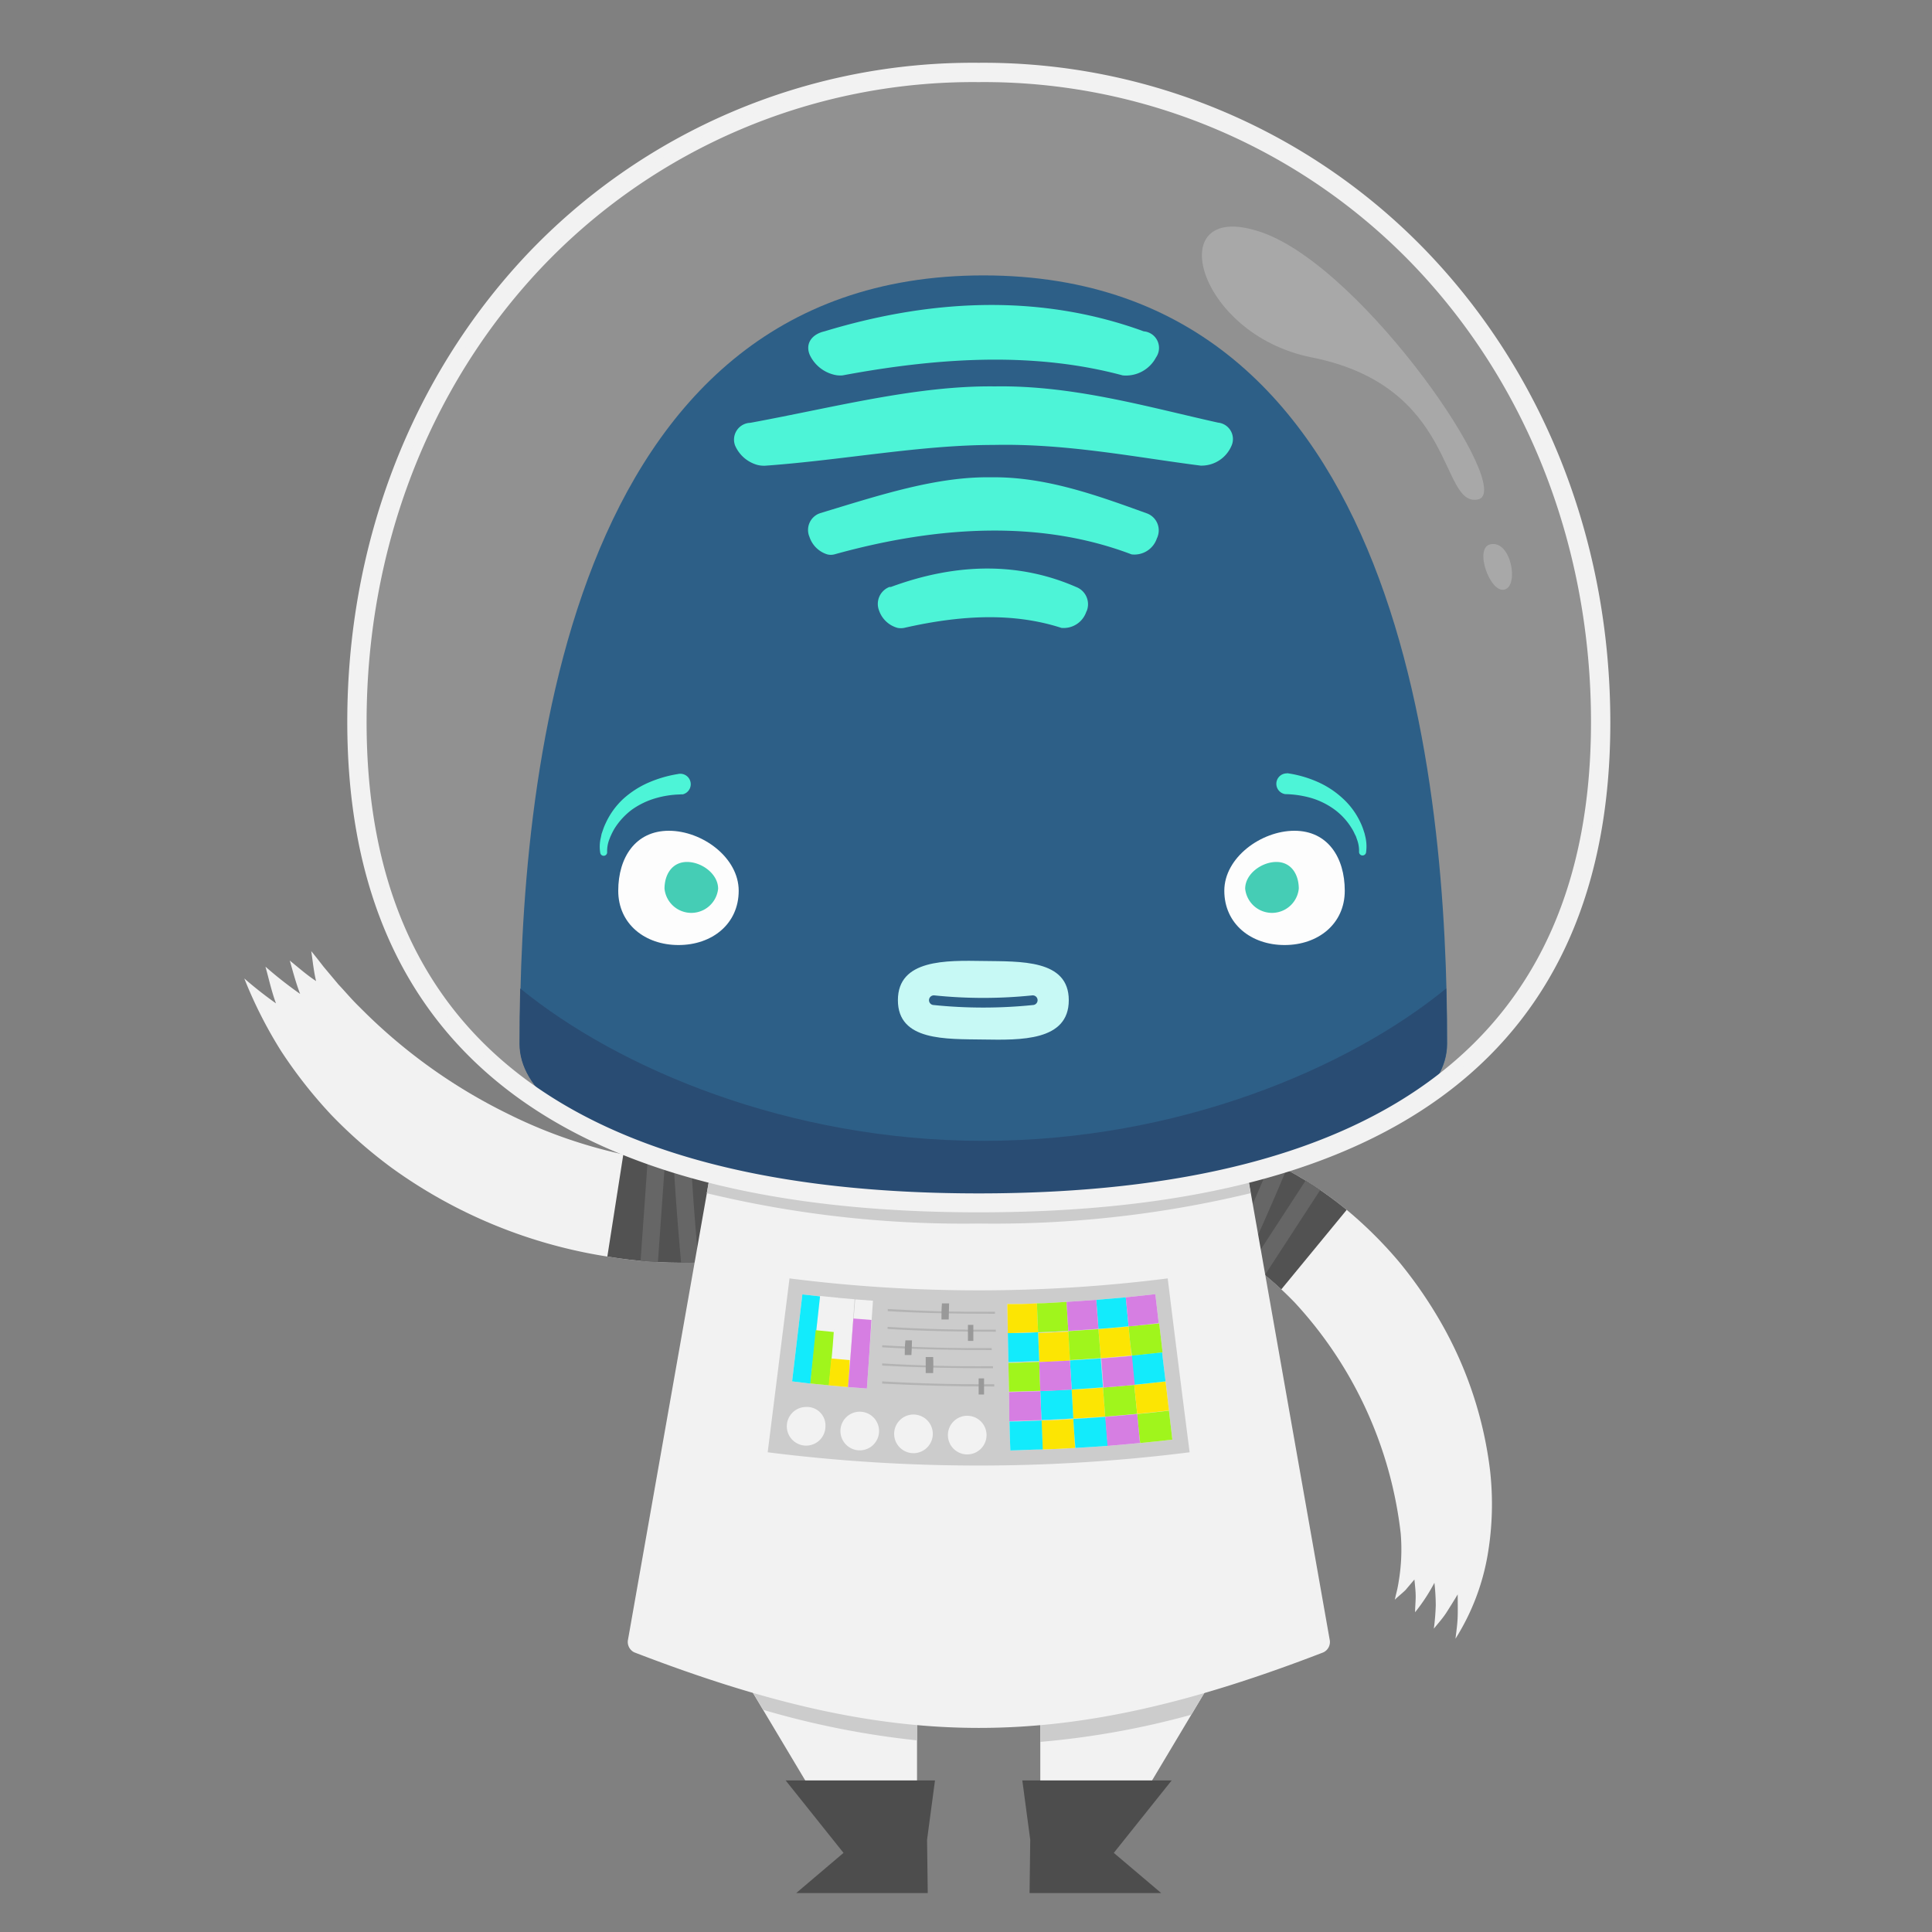 <svg xmlns="http://www.w3.org/2000/svg" xmlns:xlink="http://www.w3.org/1999/xlink" viewBox="0 0 200 200"><rect x="0" y="0" width="200" height="200" fill="#808080" stroke="none"/><defs><style>.cls-1,.cls-21,.cls-22,.cls-23{fill:#f2f2f2;}.cls-2{fill:#ccc;}.cls-3{fill:#4d4d4d;}.cls-4{clip-path:url(#clip-path);}.cls-5{fill:#525252;}.cls-18,.cls-6{fill:none;}.cls-6{stroke:#666;stroke-width:1.8px;}.cls-18,.cls-22,.cls-6{stroke-miterlimit:10;}.cls-7{clip-path:url(#clip-path-2);}.cls-8{fill:#fce503;}.cls-9{fill:#a0f51c;}.cls-10{fill:#12ebfc;}.cls-11{fill:#d67ee2;}.cls-12{fill:#b3b3b3;}.cls-13{fill:#999;}.cls-14{fill:#0b4574;}.cls-15{fill:#062f5d;}.cls-16{fill:#30f5d2;}.cls-17{fill:#bffaf6;}.cls-18{stroke:#0b4574;stroke-linecap:round;}.cls-19{fill:#fff;}.cls-20{fill:#27c7aa;}.cls-21{opacity:0.15;}.cls-21,.cls-23{isolation:isolate;}.cls-22{stroke:#f2f2f2;}.cls-23{opacity:0.24;}</style><clipPath id="clip-path"><path class="cls-1" d="M144.39,165.6l.11-.49a12.46,12.46,0,0,0,.29-1.38,20,20,0,0,0,.21-5,42.27,42.27,0,0,0-10.94-23.86,35.1,35.1,0,0,0-5.67-4.78,36,36,0,0,0-4.22-2.4L123,127.1c-.27-.13-.41-.18-.41-.18l2.32-9.08a37,37,0,0,1,7.61,2.88,39.06,39.06,0,0,1,6.74,4.4,43.19,43.19,0,0,1,5.64,5.59,45.5,45.5,0,0,1,4.44,6.5,40.58,40.58,0,0,1,4.92,15.1,31.17,31.17,0,0,1-.24,8.54,23.78,23.78,0,0,1-3.35,8.79c.1-.81.21-1.59.23-2.35s0-1.52,0-2.24c-.37.62-.76,1.24-1.14,1.84s-.88,1.15-1.33,1.71a23.34,23.34,0,0,0,.2-2.44,21.55,21.55,0,0,0-.14-2.31,19,19,0,0,1-2,3.05c0-.6.07-1.17.06-1.74s-.08-1.12-.13-1.65l-.93,1.1C145.08,165,144.72,165.28,144.39,165.6Z"/></clipPath><clipPath id="clip-path-2"><path class="cls-1" d="M32.22,98.46s.47.57,1.28,1.62l1.55,1.85c.66.69,1.33,1.51,2.19,2.34a56.49,56.49,0,0,0,15.27,11,51.06,51.06,0,0,0,18,5.17,44.1,44.1,0,0,0,5.33.2l1.42,0,.48,0,1.91,9.18a46.47,46.47,0,0,1-16.57.29,51.67,51.67,0,0,1-22.51-9.2,49.14,49.14,0,0,1-6.26-5.48,48.34,48.34,0,0,1-5.2-6.61,45.91,45.91,0,0,1-3.82-7.53,41.21,41.21,0,0,0,3.28,2.58c-.46-1.24-.74-2.55-1.09-3.8a42.24,42.24,0,0,0,3.59,2.82c-.44-1.13-.74-2.3-1.07-3.45.93.75,1.76,1.49,2.72,2.12C32.46,100.47,32.37,99.43,32.22,98.46Z"/></clipPath></defs><title>captain-normal</title><g id="suit"><polygon class="cls-1" points="107.69 172.66 107.69 194.86 112.96 194.86 126.22 172.66 107.69 172.66"/><polygon class="cls-1" points="94.93 172.66 94.93 194.86 89.66 194.86 76.4 172.66 94.93 172.66"/><path class="cls-2" d="M79,177a89.46,89.46,0,0,0,15.91,3.16v-7.54H76.4Z"/><path class="cls-2" d="M123.32,177.51l2.9-4.85H107.69v7.66A86.56,86.56,0,0,0,123.32,177.51Z"/><polygon class="cls-3" points="96.79 184.31 81.33 184.31 87.32 191.81 82.42 195.97 96.04 195.97 95.97 190.45 96.79 184.31"/><polygon class="cls-3" points="105.83 184.31 121.29 184.31 115.3 191.81 120.21 195.97 106.58 195.97 106.65 190.45 105.83 184.31"/><path class="cls-1" d="M144.39,165.6l.11-.49a12.46,12.46,0,0,0,.29-1.38,20,20,0,0,0,.21-5,42.27,42.27,0,0,0-10.94-23.86,35.1,35.1,0,0,0-5.67-4.78,36,36,0,0,0-4.22-2.4L123,127.1c-.27-.13-.41-.18-.41-.18l2.32-9.08a37,37,0,0,1,7.61,2.88,39.06,39.06,0,0,1,6.74,4.4,43.19,43.19,0,0,1,5.64,5.59,45.5,45.5,0,0,1,4.44,6.5,40.58,40.58,0,0,1,4.92,15.1,31.17,31.17,0,0,1-.24,8.54,23.78,23.78,0,0,1-3.35,8.79c.1-.81.21-1.59.23-2.35s0-1.52,0-2.24c-.37.62-.76,1.24-1.14,1.84s-.88,1.15-1.33,1.71a23.34,23.34,0,0,0,.2-2.44,21.55,21.55,0,0,0-.14-2.31,19,19,0,0,1-2,3.05c0-.6.07-1.17.06-1.74s-.08-1.12-.13-1.65l-.93,1.1C145.08,165,144.72,165.28,144.39,165.6Z"/><g class="cls-4"><path class="cls-5" d="M130.07,136.6a26.58,26.58,0,0,0-3.92-2.63,22.64,22.64,0,0,0-13.66-2.39l-2.18-17.53a41.65,41.65,0,0,1,16.38,1.21,40.39,40.39,0,0,1,7.75,3.12,43.73,43.73,0,0,1,6.85,4.58Z"/><path class="cls-6" d="M137.6,120.11l-11,16.9a22.9,22.9,0,0,0-.11-3.3q3.78-7.8,7-15.81a31.11,31.11,0,0,0-3.22.18q-3.46,7.11-6.53,14.38a12.05,12.05,0,0,0-1.19-1.18l-.63-.58-.68-.53a134.35,134.35,0,0,1,5.26-13.48c-1.14-.36-2.31-.55-3.47-.81s-2.35-.36-3.52-.47q-.3,7.14-.89,14.29"/></g><path class="cls-1" d="M32.22,98.46s.47.57,1.28,1.62l1.55,1.85c.66.69,1.33,1.51,2.19,2.34a56.49,56.49,0,0,0,15.27,11,51.06,51.06,0,0,0,18,5.17,44.1,44.1,0,0,0,5.33.2l1.42,0,.48,0,1.91,9.18a46.47,46.47,0,0,1-16.57.29,51.67,51.67,0,0,1-22.51-9.2,49.14,49.14,0,0,1-6.26-5.48,48.34,48.34,0,0,1-5.2-6.61,45.91,45.91,0,0,1-3.82-7.53,41.21,41.21,0,0,0,3.28,2.58c-.46-1.24-.74-2.55-1.09-3.8a42.24,42.24,0,0,0,3.59,2.82c-.44-1.13-.74-2.3-1.07-3.45.93.75,1.76,1.49,2.72,2.12C32.46,100.47,32.37,99.43,32.22,98.46Z"/><g class="cls-7"><path class="cls-5" d="M65.16,115.45a31.93,31.93,0,0,0,5.49.45,29,29,0,0,0,5.32-.45,19,19,0,0,0,8.68-3.71L96,125.31a36.5,36.5,0,0,1-16.85,7.52,46.35,46.35,0,0,1-8.48.73,50.06,50.06,0,0,1-8.24-.66Z"/><path class="cls-6" d="M67,133.56l1.42-20.11a33.9,33.9,0,0,0,2,2.84q.39,8.64,1.27,17.27c1-.54,1.91-1.07,2.82-1.64q-.12-7.9-.6-15.79c.59.2,1.19.36,1.79.5s1.21.28,1.83.39c.61,4.76,1,9.63,1.1,14.44a38.77,38.77,0,0,0,7.3-2.07q-3-6.52-5.64-13.17"/></g><path class="cls-1" d="M137,171.05c-27,10.43-44.3,10.43-71.34,0a1.2,1.2,0,0,1-.64-1.36l9.57-54.19h53.48l9.57,54.2A1.19,1.19,0,0,1,137,171.05Z"/><path class="cls-2" d="M73.16,123.52a113.26,113.26,0,0,0,28.15,3.14,113.26,113.26,0,0,0,28.15-3.14l-1.41-8H74.58Z"/><path class="cls-2" d="M81.73,132.34a155.44,155.44,0,0,0,39.15,0q1.11,9,2.27,18a174.45,174.45,0,0,1-43.68,0Z"/><path class="cls-1" d="M104.28,135c1,0,2,0,3.06-.08l.12,3c-1,0-2.09.07-3.13.09C104.31,137,104.29,136,104.28,135Z"/><path class="cls-1" d="M107.47,138l3.13-.15c.05,1,.11,2,.17,3-1.06.06-2.13.12-3.19.15Z"/><path class="cls-1" d="M113.71,137.59c1-.08,2.09-.17,3.12-.27l.3,3-3.18.28Z"/><path class="cls-1" d="M110.94,143.86c1.11-.06,2.16-.14,3.24-.22l.23,3c-1.11.08-2.22.16-3.33.22C111.06,145.88,111,144.87,110.94,143.86Z"/><path class="cls-1" d="M107.34,134.92c1,0,2-.09,3.07-.15l.18,3c-1,.06-2.09.11-3.13.15Z"/><path class="cls-1" d="M110.59,137.8l3.12-.21.24,3-3.19.21C110.71,139.82,110.65,138.81,110.59,137.8Z"/><path class="cls-1" d="M116.83,137.3,120,137l.35,3c-1,.13-2.11.24-3.17.35C117,139.33,116.93,138.33,116.83,137.3Z"/><path class="cls-1" d="M104.39,141.08c1.06,0,2.13-.06,3.19-.1l.11,3-3.24.09Z"/><path class="cls-1" d="M114.18,143.64c1.11-.08,2.16-.18,3.24-.28l.3,3c-1.11.11-2.21.2-3.31.29Z"/><path class="cls-1" d="M117.72,146.38c1.11-.1,2.19-.22,3.29-.35.11,1,.23,2,.35,3-1.11.12-2.22.25-3.33.35C117.91,148.4,117.81,147.39,117.72,146.38Z"/><path class="cls-1" d="M117.42,143.36c1.08-.11,2.15-.22,3.24-.35l.35,3c-1.11.13-2.22.25-3.29.35Z"/><path class="cls-1" d="M107.81,147.05c1.11,0,2.21-.09,3.3-.16l.18,3c-1.11.07-2.23.12-3.36.16Z"/><path class="cls-1" d="M113.48,134.56l3.06-.26c.1,1,.19,2,.29,3-1,.1-2.08.19-3.12.27C113.64,136.58,113.57,135.57,113.48,134.56Z"/><path class="cls-1" d="M104.33,138c1,0,2.09,0,3.13-.09l.12,3c-1.06,0-2.13.08-3.19.1C104.37,140.08,104.35,139.05,104.33,138Z"/><path class="cls-1" d="M110.76,140.83c1.07-.06,2.13-.14,3.19-.21l.23,3c-1.08.08-2.16.16-3.24.22Z"/><path class="cls-1" d="M117.13,140.34l3.17-.34c.12,1,.23,2,.36,3-1.11.13-2.16.24-3.24.35C117.32,142.35,117.23,141.34,117.13,140.34Z"/><path class="cls-1" d="M107.69,144l3.25-.16c.06,1,.12,2,.17,3-1.11.07-2.21.12-3.3.16Z"/><path class="cls-1" d="M104.5,147.15c1.11,0,2.22-.06,3.33-.1l.12,3c-1.11,0-2.23.08-3.36.1C104.54,149.17,104.53,148.16,104.5,147.15Z"/><path class="cls-1" d="M111.11,146.89c1.11-.06,2.22-.14,3.33-.22l.24,3c-1.11.08-2.23.16-3.36.22C111.23,148.91,111.17,147.9,111.11,146.89Z"/><path class="cls-1" d="M110.41,134.77c1-.06,2-.13,3.07-.21.07,1,.16,2,.23,3l-3.12.21Z"/><path class="cls-1" d="M116.54,134.3l3.06-.33c.11,1,.23,2,.35,3-1,.12-2.08.24-3.12.34C116.73,136.31,116.64,135.3,116.54,134.3Z"/><path class="cls-1" d="M114,140.63q1.59-.12,3.18-.27c.1,1,.19,2,.29,3l-3.24.28Z"/><path class="cls-1" d="M104.45,144.11l3.24-.09.12,3c-1.11,0-2.22.08-3.33.1C104.49,146.13,104.46,145.12,104.45,144.11Z"/><path class="cls-1" d="M107.58,141l3.18-.15.18,3c-1.08.07-2.16.12-3.25.16Z"/><path class="cls-1" d="M114.41,146.67c1.11-.09,2.21-.18,3.31-.29.09,1,.19,2,.29,3q-1.67.16-3.36.3Z"/><path class="cls-8" d="M104.28,135c1,0,2,0,3.06-.08l.12,3c-1,0-2.09.07-3.13.09C104.31,137,104.29,136,104.28,135Z"/><path class="cls-8" d="M107.47,138l3.13-.15c.05,1,.11,2,.17,3-1.06.06-2.13.12-3.19.15Z"/><path class="cls-8" d="M113.71,137.59c1-.08,2.09-.17,3.12-.27l.3,3-3.18.28Z"/><path class="cls-8" d="M110.94,143.86c1.11-.06,2.16-.14,3.24-.22l.23,3c-1.11.08-2.22.16-3.33.22C111.06,145.88,111,144.87,110.94,143.86Z"/><path class="cls-9" d="M107.34,134.92c1,0,2-.09,3.07-.15l.18,3c-1,.06-2.09.11-3.13.15Z"/><path class="cls-9" d="M110.59,137.8l3.12-.21.24,3-3.19.21C110.71,139.82,110.65,138.81,110.59,137.8Z"/><path class="cls-9" d="M116.83,137.3,120,137l.35,3c-1,.13-2.11.24-3.17.35C117,139.33,116.93,138.33,116.83,137.3Z"/><path class="cls-9" d="M104.39,141.08c1.06,0,2.13-.06,3.19-.1l.11,3-3.24.09Z"/><path class="cls-9" d="M114.18,143.64c1.11-.08,2.16-.18,3.24-.28l.3,3c-1.11.11-2.21.2-3.31.29Z"/><path class="cls-9" d="M117.72,146.38c1.11-.1,2.19-.22,3.29-.35.11,1,.23,2,.35,3-1.11.12-2.22.25-3.33.35C117.91,148.4,117.81,147.39,117.72,146.38Z"/><path class="cls-8" d="M117.42,143.36c1.08-.11,2.15-.22,3.24-.35l.35,3c-1.11.13-2.22.25-3.29.35Z"/><path class="cls-8" d="M107.81,147.05c1.11,0,2.21-.09,3.3-.16l.18,3c-1.11.07-2.23.12-3.36.16Z"/><path class="cls-10" d="M113.48,134.56l3.06-.26c.1,1,.19,2,.29,3-1,.1-2.08.19-3.12.27C113.64,136.58,113.57,135.57,113.48,134.56Z"/><path class="cls-10" d="M104.33,138c1,0,2.09,0,3.13-.09l.12,3c-1.06,0-2.13.08-3.19.1C104.37,140.08,104.35,139.05,104.33,138Z"/><path class="cls-10" d="M110.76,140.83c1.07-.06,2.13-.14,3.19-.21l.23,3c-1.08.08-2.16.16-3.24.22Z"/><path class="cls-10" d="M117.13,140.34l3.17-.34c.12,1,.23,2,.36,3-1.11.13-2.16.24-3.24.35C117.32,142.35,117.23,141.34,117.13,140.34Z"/><path class="cls-10" d="M107.69,144l3.25-.16c.06,1,.12,2,.17,3-1.11.07-2.21.12-3.3.16Z"/><path class="cls-10" d="M104.5,147.15c1.11,0,2.22-.06,3.33-.1l.12,3c-1.11,0-2.23.08-3.36.1C104.54,149.17,104.53,148.16,104.5,147.15Z"/><path class="cls-10" d="M111.11,146.89c1.11-.06,2.22-.14,3.33-.22l.24,3c-1.11.08-2.23.16-3.36.22C111.23,148.91,111.17,147.9,111.11,146.89Z"/><path class="cls-11" d="M110.41,134.77c1-.06,2-.13,3.07-.21.07,1,.16,2,.23,3l-3.12.21Z"/><path class="cls-11" d="M116.54,134.3l3.06-.33c.11,1,.23,2,.35,3-1,.12-2.08.24-3.12.34C116.73,136.31,116.64,135.3,116.54,134.3Z"/><path class="cls-11" d="M114,140.63q1.59-.12,3.18-.27c.1,1,.19,2,.29,3l-3.24.28Z"/><path class="cls-11" d="M104.45,144.11l3.24-.09.12,3c-1.11,0-2.22.08-3.33.1C104.49,146.13,104.46,145.12,104.45,144.11Z"/><path class="cls-11" d="M107.58,141l3.18-.15.18,3c-1.08.07-2.16.12-3.25.16Z"/><path class="cls-11" d="M114.41,146.67c1.11-.09,2.21-.18,3.31-.29.09,1,.19,2,.29,3q-1.67.16-3.36.3Z"/><path class="cls-1" d="M102.12,148.4a2,2,0,1,1-1.8-1.83A2,2,0,0,1,102.12,148.4Z"/><path class="cls-1" d="M96.56,148.33a2,2,0,1,1-1.73-1.88A2,2,0,0,1,96.56,148.33Z"/><path class="cls-1" d="M91,148.08a2,2,0,1,1-1.65-1.91A2,2,0,0,1,91,148.08Z"/><path class="cls-1" d="M85.45,147.65a2,2,0,1,1-2-2h.2A1.91,1.91,0,0,1,85.45,147.65Z"/><path class="cls-1" d="M83.9,143.23,82,143c.35-3,.7-6,1.06-9l1.83.2Z"/><path class="cls-1" d="M85.82,143.41l-1.94-.19,1-9.06,1.84.18C86.4,137.37,86.12,140.4,85.82,143.41Z"/><path class="cls-1" d="M87.79,143.59l-2-.18q.44-4.53.85-9.07l1.83.16Q88.17,139.06,87.79,143.59Z"/><path class="cls-1" d="M89.74,143.74l-1.95-.15q.38-4.53.74-9.08l1.84.14Z"/><path class="cls-10" d="M83.9,143.23,82,143c.35-3,.7-6,1.06-9l1.83.2Z"/><path class="cls-9" d="M85.82,143.41l-1.94-.19q.28-2.78.56-5.52l1.87.19C86.19,139.74,86,141.58,85.82,143.41Z"/><path class="cls-8" d="M87.79,143.59l-2-.18c.09-.92.18-1.84.26-2.78l1.91.17C87.94,141.74,87.87,142.67,87.79,143.59Z"/><path class="cls-11" d="M89.74,143.74l-1.95-.15c.19-2.36.38-4.73.55-7.1l1.87.15Q90,140.18,89.74,143.74Z"/><path class="cls-12" d="M103,136c-3.7,0-7.4-.05-11.1-.27v-.22c3.7.22,7.4.32,11.1.28Z"/><path class="cls-13" d="M98.21,136.59h-.75c0-.55,0-1.11.05-1.66h.74Z"/><path class="cls-12" d="M103.09,137.86c-3.74,0-7.48-.06-11.21-.29v-.21q5.59.34,11.2.28Z"/><path class="cls-13" d="M100.76,138.81h-.56v-1.66h.56Z"/><path class="cls-12" d="M102.67,139.76c-3.78,0-7.57-.06-11.35-.29v-.21c3.78.23,7.55.33,11.33.29Z"/><path class="cls-13" d="M94.35,140.27l-.69,0c0-.51,0-1,.07-1.52l.68,0C94.4,139.26,94.38,139.77,94.35,140.27Z"/><path class="cls-12" d="M102.8,141.64c-3.83,0-7.65-.06-11.48-.28v-.22c3.82.23,7.65.33,11.47.29Z"/><path class="cls-13" d="M96.6,142.14h-.77l0-1.66h.77C96.63,141,96.62,141.6,96.6,142.14Z"/><path class="cls-12" d="M102.93,143.53q-5.81,0-11.61-.3V143q5.79.34,11.6.29Z"/><path class="cls-13" d="M101.87,144.36h-.56v-1.67h.56Z"/></g><g id="head"><path class="cls-14" d="M149.81,108.06c0,9.39-21.5,16.48-48,16.48s-48-7.09-48-16.48c0-26.51,4.39-79.55,48-79.55S149.81,81.55,149.81,108.06Z"/><path class="cls-15" d="M101.79,118.1c-20.1,0-37.79-7.48-47.94-15.78-.05,2-.07,3.94-.07,5.74,0,9.39,21.5,16.48,48,16.48s48-7.09,48-16.48c0-1.8,0-3.72-.07-5.74C139.58,110.62,121.9,118.1,101.79,118.1Z"/><path class="cls-16" d="M78.41,48.13a3.55,3.55,0,0,1-2.31-2,1.74,1.74,0,0,1,1.57-2.36C86.42,42.16,94.87,39.9,103,40c8.09-.13,15.81,2.13,23.09,3.75a1.71,1.71,0,0,1,1.37,2.45,3.37,3.37,0,0,1-3.17,2c-6.69-.85-13.87-2.31-21.43-2.14-7.57,0-15.51,1.56-23.65,2.15A2.84,2.84,0,0,1,78.41,48.13Z"/><path class="cls-16" d="M85.64,57.39a2.82,2.82,0,0,1-1.84-1.8,1.83,1.83,0,0,1,.93-2.4l.18-.07c6.11-1.85,12-3.8,17.68-3.71,5.66-.08,11,1.88,16.15,3.74a1.87,1.87,0,0,1,1.1,2.39,1.08,1.08,0,0,1-.08.19,2.45,2.45,0,0,1-2.62,1.66c-9.12-3.47-19.62-3.1-30.77,0A1.5,1.5,0,0,1,85.64,57.39Z"/><path class="cls-16" d="M86.26,38.77a3.76,3.76,0,0,1-2.42-2c-.51-1.16.16-2.16,1.51-2.47,12-3.64,23.08-3.64,33.05,0A1.72,1.72,0,0,1,119.67,37a3.52,3.52,0,0,1-3.45,1.86c-8.71-2.34-18.31-2-29,0A2.7,2.7,0,0,1,86.26,38.77Z"/><path class="cls-16" d="M92.92,65A2.81,2.81,0,0,1,91,63.2a1.88,1.88,0,0,1,1.08-2.44l.15,0c6.92-2.55,13.37-2.53,19.16,0a1.91,1.91,0,0,1,1.12,2.46l-.06.12A2.47,2.47,0,0,1,109.88,65C105,63.42,99.6,63.63,93.59,65A1.89,1.89,0,0,1,92.92,65Z"/><g id="orig"><path class="cls-17" d="M110.64,103.54c0,4.25-5,4.13-8.85,4.07s-8.84.18-8.84-4.07,5-4.12,8.84-4.06S110.64,99.3,110.64,103.54Z"/><path class="cls-18" d="M96.67,103.54a50.06,50.06,0,0,0,10.24,0"/><path class="cls-19" d="M139.21,92.21c0,3.44-2.77,5.62-6.23,5.62s-6.24-2.18-6.24-5.62S130.56,86,134,86,139.21,88.76,139.21,92.21Z"/><path class="cls-19" d="M64,92.21c0,3.44,2.77,5.62,6.24,5.62s6.23-2.18,6.23-5.62S72.69,86,69.24,86,64,88.76,64,92.21Z"/><path class="cls-20" d="M134.45,92a2.79,2.79,0,0,1-5.55,0c0-1.53,1.7-2.77,3.23-2.77S134.45,90.51,134.45,92Z"/><path class="cls-20" d="M68.79,92a2.79,2.79,0,0,0,5.55,0c0-1.53-1.69-2.77-3.22-2.77S68.79,90.51,68.79,92Z"/><path class="cls-16" d="M133.37,80.06a11.89,11.89,0,0,1,3,.87,9.42,9.42,0,0,1,2.64,1.73,7.88,7.88,0,0,1,1.84,2.52,6.52,6.52,0,0,1,.29.73l.12.37.09.38a4.36,4.36,0,0,1,.06,1.61.37.37,0,0,1-.43.28.36.36,0,0,1-.29-.38h0a3.37,3.37,0,0,0-.21-1.26l-.11-.32-.15-.3a4.19,4.19,0,0,0-.32-.59,6.84,6.84,0,0,0-1.81-1.94,7.9,7.9,0,0,0-2.35-1.15,10.43,10.43,0,0,0-2.6-.4h-.08a1.08,1.08,0,0,1,.14-2.15A.28.28,0,0,1,133.37,80.06Z"/><path class="cls-16" d="M70.41,82.24a9.94,9.94,0,0,0-2.6.41,8.18,8.18,0,0,0-2.36,1.14,7.27,7.27,0,0,0-1.81,1.94c-.12.19-.22.39-.32.59l-.14.31-.12.31a3.37,3.37,0,0,0-.21,1.26h0a.36.36,0,0,1-.33.39h0a.36.36,0,0,1-.38-.29,3.92,3.92,0,0,1,.06-1.6l.08-.39.13-.37a5.7,5.7,0,0,1,.29-.72,7.93,7.93,0,0,1,1.83-2.53A9.64,9.64,0,0,1,67.17,81a12.56,12.56,0,0,1,3-.87,1.08,1.08,0,0,1,.51,2.1l-.12,0h-.11Z"/></g></g><g id="helmet"><path class="cls-21" d="M165.7,74.75c0,37.18-27.23,49.79-64.38,49.79S37,111.92,37,74.75,64.13,7.45,101.3,7.45,165.7,37.58,165.7,74.75Z"/><path class="cls-22" d="M101.32,125c-43,0-64.87-16.92-64.87-50.29,0-18.29,6.53-35.32,18.37-47.93A63.07,63.07,0,0,1,101.3,7a63.12,63.12,0,0,1,46.5,19.87c11.86,12.62,18.4,29.64,18.4,47.93C166.2,108.12,144.37,125,101.32,125ZM101.3,8A62.08,62.08,0,0,0,55.55,27.51c-11.67,12.42-18.1,29.2-18.1,47.24,0,32.7,21.49,49.29,63.87,49.29s63.88-16.59,63.88-49.29c0-18-6.44-34.82-18.13-47.24A62.12,62.12,0,0,0,101.3,8Z"/><path class="cls-23" d="M130.66,24.07C141.21,27.77,157,50.88,153,51.7S150.88,40,135.8,37C123.7,34.61,120.1,20.36,130.66,24.07Z"/><path class="cls-23" d="M154.27,56.35c2.15-.49,3,4.26,1.49,4.68S152.57,56.72,154.27,56.35Z"/></g></svg>